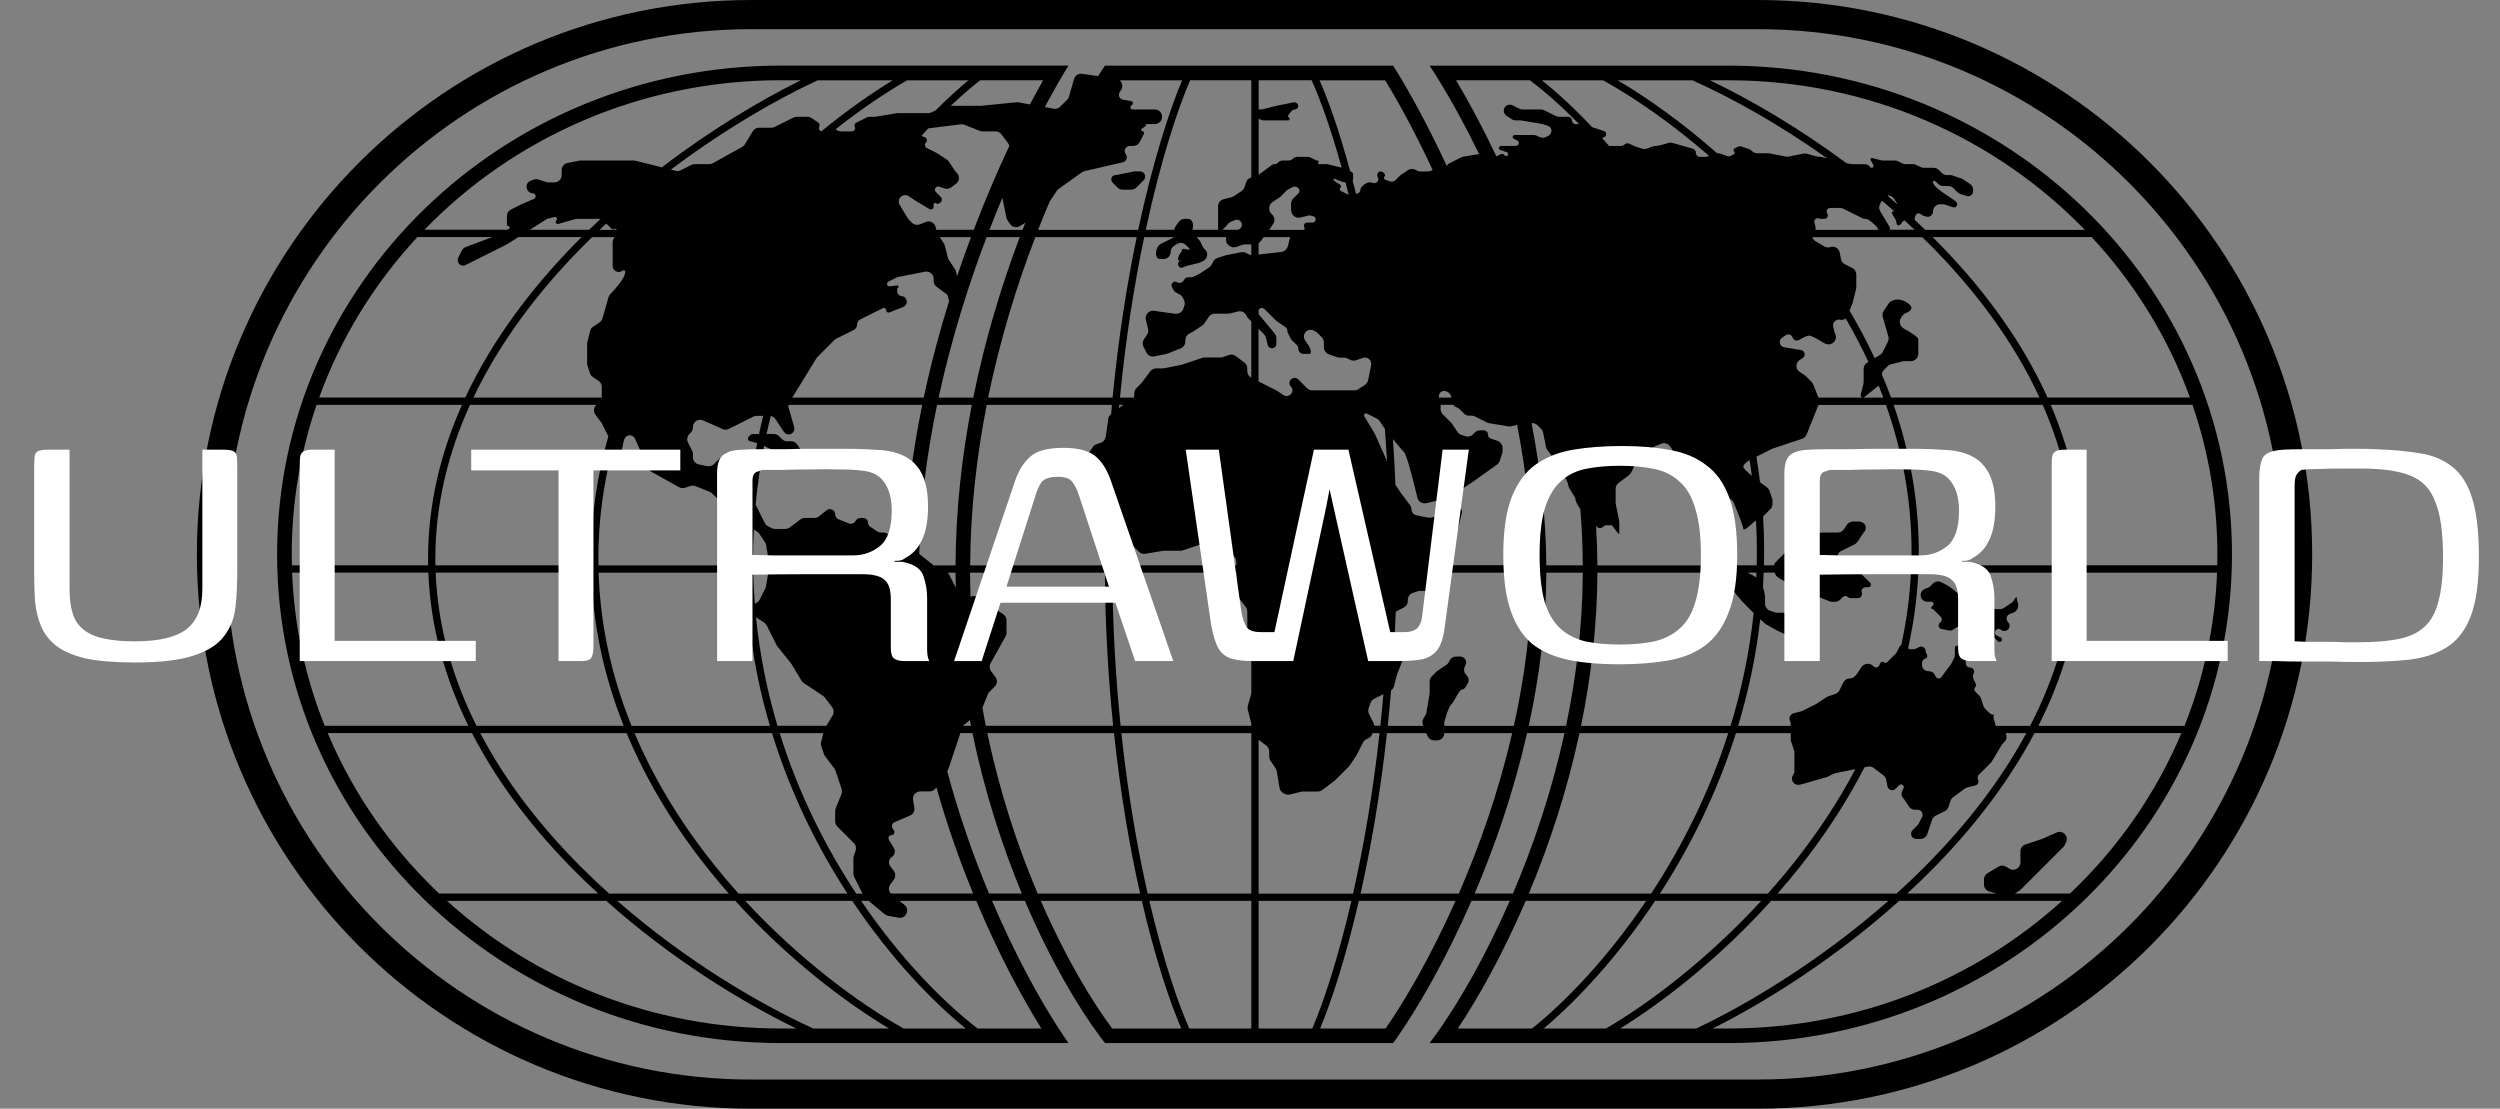 <svg width="575" height="255" viewBox="0 0 575 255" fill="none" xmlns="http://www.w3.org/2000/svg">
<rect x="0" y="0" width="575" height="255" fill="#808080" stroke="none"/>
<path d="M404.306 0H172.783C102.371 0 45.283 57.082 45.283 127.5C45.283 197.918 102.371 255 172.783 255H404.3C474.718 255 531.8 197.918 531.8 127.5C531.8 57.082 474.724 0 404.306 0ZM404.306 248.297H172.783C106.069 248.297 51.993 194.214 51.993 127.506C51.993 60.799 106.076 6.71 172.783 6.71H404.3C471.014 6.71 525.09 60.792 525.09 127.5C525.09 194.208 471.008 248.29 404.3 248.29L404.306 248.297Z" fill="black"/>
<path d="M397.488 15.096H328.805C329.484 16.113 330.202 17.238 330.952 18.451C333.71 22.912 336.899 28.662 340.19 35.428L336.601 36.026C336.435 36.051 336.276 36.102 336.124 36.178L333.411 37.531C333.138 37.671 332.915 37.887 332.782 38.16L332.769 38.186C328.233 28.42 323.823 20.465 320.405 15.096H254.136C253.627 15.84 253.094 16.647 252.547 17.505L248.875 16.977C248.042 16.856 247.255 17.371 247.026 18.178L245.869 22.225C245.793 22.498 245.647 22.753 245.444 22.95L243.855 24.538C243.468 24.926 242.909 25.104 242.369 25.002L240.316 24.627C241.511 22.371 242.661 20.3 243.735 18.445C244.434 17.238 245.107 16.113 245.749 15.09H179.581C115.612 15.096 63.734 65.424 63.734 127.5C63.734 189.576 115.606 239.904 179.594 239.904H245.761C245.05 238.893 244.287 237.775 243.493 236.549C239.033 229.68 233.442 219.546 228.174 207.188H235.729C241.625 221.014 248.042 231.72 252.871 238.226C253.31 238.823 253.742 239.383 254.155 239.904H320.424C320.805 239.376 321.205 238.817 321.612 238.226C326.339 231.39 332.591 220.595 338.443 207.188H347.249C341.779 219.705 335.914 229.814 331.244 236.549C330.393 237.781 329.573 238.9 328.811 239.904H397.495C461.483 239.904 513.355 189.576 513.355 127.5C513.355 65.424 461.476 15.096 397.488 15.096ZM509.962 130.016H478.74C478.778 128.974 478.803 127.932 478.803 126.884C478.803 114.837 476.134 103.547 471.661 93.107H504.275C507.979 103.921 509.993 115.485 509.993 127.5C509.993 128.339 509.981 129.177 509.962 130.016ZM204.882 205.511C204.354 204.926 204.297 204.037 204.78 203.389L205.574 202.328C206.019 201.73 206.019 200.911 205.574 200.314L204.767 199.233C204.246 198.541 204.418 197.556 205.136 197.08C205.803 196.635 206.006 195.745 205.593 195.053L204.443 193.134C204.17 192.67 204.5 192.086 205.034 192.086C205.568 192.086 205.917 191.469 205.612 191.012L205.307 190.554C204.964 190.04 205.174 189.347 205.739 189.106L209.31 187.574C210.022 187.269 210.428 186.52 210.301 185.757L210.003 183.978C209.831 182.955 210.619 182.028 211.655 182.028H213.809C214.368 182.028 214.895 181.748 215.206 181.278L215.359 181.043C217.831 189.792 220.747 198.02 223.822 205.511H204.869H204.882ZM67.184 131.7H98.52C99.01 144.344 102.415 156.124 107.721 166.931H74.681C70.278 155.933 67.667 144.077 67.184 131.7ZM100.198 131.7H135.995C136.395 144.337 139.146 156.124 143.448 166.931H109.595C104.175 156.124 100.706 144.337 100.204 131.7H100.198ZM100.128 128.536C100.128 115.911 103.121 104.061 108.096 93.114H137.176C136.535 93.686 136.408 94.664 136.941 95.369L138.301 97.186C138.365 97.269 138.415 97.352 138.46 97.441L139.915 100.357C137.386 109.233 135.931 118.649 135.931 128.536C135.931 129.031 135.944 129.527 135.95 130.022H100.147C100.141 129.527 100.122 129.038 100.122 128.536H100.128ZM105.961 60.958C106.31 61.136 106.729 61.136 107.079 60.958L116.584 56.205L119.221 54.528H133.777C133.275 55.023 132.78 55.525 132.284 56.027C122.213 66.314 113.204 78.195 107.015 91.436H73.404C78.386 77.668 86.131 65.151 96.004 54.528H113.223L107.13 56.815C106.736 56.961 106.405 57.26 106.221 57.635L105.395 59.28C105.084 59.897 105.338 60.653 105.954 60.958H105.961ZM128.421 51.503L132.322 50.391C132.456 50.353 132.602 50.334 132.742 50.334H137.704C137.837 50.334 137.964 50.353 138.091 50.385C137.221 51.198 136.35 52.018 135.493 52.85H121.864L125.695 50.417C125.778 50.366 125.873 50.328 125.962 50.302L127.506 49.915C127.976 49.8 128.3 50.372 127.957 50.715C127.608 51.065 127.957 51.643 128.427 51.51L128.421 51.503ZM223.962 52.85H215.359L215.194 52.196C214.946 51.211 213.885 50.664 212.945 51.046L211.559 51.599C210.937 51.846 210.225 51.7 209.749 51.224L208.999 50.474C208.904 50.379 208.815 50.271 208.745 50.15L206.928 47.126C206.578 46.541 206.667 45.798 207.15 45.315C207.652 44.813 208.433 44.736 209.018 45.13L210.524 46.134L213.809 48.104C214.209 48.345 214.717 48.053 214.717 47.589V47.049C214.717 46.712 215.124 46.541 215.365 46.782C215.48 46.897 215.658 46.929 215.804 46.852L216.134 46.687C216.681 46.414 216.795 45.69 216.363 45.264L215.238 44.139C214.952 43.853 214.952 43.389 215.238 43.104C215.435 42.907 215.727 42.837 215.988 42.926L217.24 43.345C217.761 43.517 218.339 43.428 218.777 43.097L219.883 42.271C220.702 41.661 220.785 40.467 220.061 39.742L219.87 39.552C219.794 39.476 219.724 39.387 219.66 39.298L218.263 37.201C218.142 37.017 217.983 36.858 217.799 36.737L215.562 35.244L213.161 34.043C212.69 33.808 212.589 33.185 212.957 32.811C213.37 32.398 213.186 31.686 212.627 31.527L212.373 31.457C212.195 31.406 212.068 31.311 211.966 31.203C212.487 30.631 213.002 30.072 213.51 29.526L221.007 28.592C221.287 28.56 221.573 28.592 221.84 28.7L225.334 30.098C225.531 30.174 225.747 30.218 225.957 30.218H228.988C229.515 30.218 230.011 30.466 230.328 30.892L231.86 32.938C231.999 33.128 232.095 33.338 232.145 33.56C229.432 39.342 226.637 45.836 223.956 52.869L223.962 52.85ZM241.441 46.331L243.074 43.879C243.188 43.707 243.328 43.561 243.493 43.447L248.843 39.628C249.021 39.501 249.224 39.406 249.44 39.361L258.247 37.328C259.085 37.138 259.441 36.146 258.926 35.46C258.342 34.679 258.901 33.56 259.873 33.56H260.661C261.296 33.56 261.881 33.198 262.16 32.633L263.126 30.701C263.241 30.472 263.075 30.206 262.821 30.206C262.484 30.206 262.351 29.767 262.631 29.583L263.514 28.998C263.723 28.859 263.622 28.535 263.374 28.535H265.591C265.788 28.535 265.979 28.503 266.163 28.433C267.93 27.791 267.466 25.18 265.591 25.18H260.508C259.968 25.18 259.797 24.449 260.28 24.208C260.724 23.985 260.623 23.325 260.134 23.242L258.285 22.937C257.503 22.803 257.096 21.933 257.509 21.253L257.903 20.599C258.348 19.862 258.126 18.966 257.522 18.477H271.888C269.035 25.218 265.172 36.998 261.779 52.869H238.76C239.643 50.626 240.532 48.453 241.428 46.35L241.441 46.331ZM434.086 44.991C434.384 44.94 434.696 44.978 434.988 45.124C435.217 45.239 435.414 45.41 435.56 45.626L436.259 46.668C436.328 46.77 436.379 46.884 436.424 46.992C435.649 46.312 434.873 45.645 434.092 44.984L434.086 44.991ZM435.699 48.6C435.579 48.631 435.458 48.65 435.337 48.65C434.499 48.65 436.176 50.328 436.176 51.166C436.176 51.389 436.239 51.56 436.335 51.681C436.621 52.062 437.154 51.732 437.364 51.306C437.51 51.014 437.758 50.811 438.044 50.69C438.819 51.402 439.594 52.113 440.363 52.844H434.67C434.721 52.571 434.683 52.278 434.499 52.005L432.459 48.6C432.16 48.11 432.141 47.5 432.396 46.986L432.821 46.134V46.122C433.787 46.935 434.746 47.761 435.699 48.6ZM503.684 91.436H470.931C464.736 77.7 455.421 65.475 444.97 54.991C444.811 54.833 444.658 54.68 444.499 54.528H481.084C490.958 65.151 498.709 77.668 503.684 91.436ZM443.781 56.18C453.96 66.39 462.995 78.221 469.082 91.436H434.937C434.283 89.638 433.577 87.865 432.834 86.118C432.866 85.724 433.031 85.356 433.31 85.076L434.168 84.219C434.384 84.002 434.651 83.85 434.95 83.78L437.656 83.107C437.79 83.075 437.923 83.056 438.063 83.056H439.537C440.465 83.056 441.214 82.306 441.214 81.378V78.024C441.214 77.541 439.467 76.442 437.86 75.552C436.977 75.063 436.672 73.925 437.231 73.087L437.498 72.693C437.726 72.343 438.088 72.108 438.476 71.956C439.467 71.549 440.363 70.749 438.698 69.637C436.818 68.385 435.274 68.982 434.626 69.522C434.543 69.592 434.473 69.681 434.41 69.77L433.253 71.505C432.98 71.911 432.897 72.426 433.037 72.896L434.321 77.395C434.435 77.795 434.397 78.233 434.206 78.608L433.037 80.94C432.897 81.226 432.675 81.467 432.402 81.626L431.169 82.37C429.409 78.596 427.471 74.955 425.387 71.448L426.112 69.637L426.9 66.485C426.931 66.352 426.95 66.212 426.95 66.079V63.13C426.95 62.495 426.588 61.917 426.023 61.631L424.326 60.786C423.862 60.557 423.532 60.125 423.43 59.617L423.125 58.079C422.928 57.094 421.918 56.51 420.965 56.828C420.501 56.98 419.999 56.929 419.58 56.675L417.452 55.398C417.128 55.201 416.931 54.89 416.867 54.553H442.11C442.669 55.099 443.229 55.646 443.781 56.199V56.18ZM477.062 130.029H441.265C441.297 128.987 441.316 127.945 441.316 126.896C441.316 114.856 439.156 103.566 435.528 93.12H469.832C474.4 103.559 477.126 114.85 477.126 126.896C477.126 127.945 477.1 128.993 477.056 130.029H477.062ZM437.301 148.347C437.116 148.442 436.97 148.588 436.875 148.772L436.303 149.922C436.22 150.081 436.119 150.227 435.992 150.361L434.016 152.33C433.825 152.521 433.507 152.521 433.31 152.33C433.069 152.089 432.669 152.159 432.516 152.457L432.211 153.067C432.071 153.341 431.792 153.518 431.487 153.518C431.271 153.518 431.068 153.43 430.915 153.277L430.731 153.099C430.464 152.832 430.095 152.68 429.721 152.68H429.536C428.977 152.68 428.45 152.959 428.139 153.43L427.052 155.062C426.988 155.151 426.919 155.24 426.842 155.317L426.595 155.564C426.29 155.869 425.877 156.041 425.445 156.041C424.828 156.041 424.263 156.39 423.99 156.937L423.602 157.718L423.075 158.773C422.878 159.173 422.528 159.472 422.102 159.618L420.457 160.164C420.317 160.209 420.184 160.279 420.057 160.361L417.725 161.912L414.535 163.507C414.427 163.564 414.313 163.602 414.192 163.634L412.547 164.047C411.759 164.244 411.358 165.114 411.721 165.838C411.809 166.016 411.854 166.207 411.854 166.404V166.944H399.763C402.095 159.23 403.867 151.047 404.852 142.431C405.214 142.768 405.557 143.079 405.869 143.353C405.945 143.422 406.028 143.48 406.117 143.537C407.565 144.401 410.367 145.97 411.015 145.97C411.492 145.97 412.566 145.405 413.449 144.877C413.849 144.636 414.37 144.922 414.37 145.386C414.37 145.71 414.631 145.97 414.955 145.97H415.628C416.321 145.97 416.886 145.405 416.886 144.712V144.363C416.886 143.797 416.587 143.276 416.105 142.984L413.087 141.173C412.826 141.014 412.527 140.932 412.222 140.932H408.766C408.588 140.932 408.404 140.9 408.232 140.843L407.12 140.474C406.434 140.246 405.97 139.604 405.97 138.88V137.571C405.97 137.126 405.862 136.122 405.481 135.055C405.551 133.943 405.602 132.824 405.64 131.7H408.207L408.29 131.948C408.417 132.329 408.677 132.653 409.02 132.856L412.566 134.985C412.642 135.029 412.724 135.074 412.807 135.105L416.88 136.732L420.775 138.289C420.972 138.365 421.181 138.409 421.397 138.409H422.058C422.503 138.409 422.928 138.231 423.246 137.92L423.837 137.329C424.167 136.999 424.695 136.999 425.025 137.329C425.184 137.488 425.394 137.577 425.616 137.577H427.3C427.954 137.577 428.412 136.935 428.208 136.319C427.999 135.703 428.463 135.061 429.117 135.061H429.714C430.045 135.061 430.305 134.794 430.305 134.47C430.305 134.311 430.242 134.165 430.134 134.051L427.91 131.827C427.865 131.782 427.814 131.751 427.764 131.713H439.518C439.238 137.431 438.47 142.978 437.294 148.353L437.301 148.347ZM398.606 129.324C398.492 129.241 398.39 129.139 398.301 129.031L395.582 125.632C395.264 125.232 394.782 125.003 394.273 125.003H394.241C393.314 125.003 392.634 125.765 393.041 126.598C393.549 127.633 394.394 128.847 395.271 130.041H367.391C367.378 127.011 367.276 123.986 367.098 120.975C367.467 121.508 368.255 121.629 368.757 121.127C368.96 120.924 369.24 120.81 369.525 120.81H370.574C370.688 120.81 370.796 120.867 370.866 120.956L372.175 122.697C372.296 122.855 372.543 122.703 372.455 122.525C372.442 122.5 372.435 122.474 372.435 122.449V120.136C372.435 120.028 372.423 119.914 372.404 119.806L371.629 115.936C371.61 115.828 371.597 115.72 371.597 115.606V112.416C371.597 111.889 371.845 111.393 372.27 111.076L374.64 109.303C374.85 109.144 375.015 108.941 375.136 108.712L377.201 104.582C377.379 104.226 377.677 103.947 378.039 103.788L382.061 102.06C382.805 101.742 383.669 101.996 384.12 102.67L384.933 103.89C384.997 103.985 385.067 104.068 385.143 104.144L387.049 106.05C387.367 106.361 387.538 106.793 387.538 107.238V108.159C387.538 108.718 387.818 109.246 388.288 109.557L389.483 110.358C389.838 110.593 390.289 110.625 390.671 110.434C391.255 110.142 391.973 110.377 392.265 110.961L392.412 111.26C392.52 111.47 392.672 111.654 392.856 111.794L395.709 113.928C395.855 114.036 396.014 114.119 396.186 114.176L397.73 114.691C398.181 114.843 398.549 115.18 398.74 115.619C399.623 117.715 400.964 121.038 400.964 121.636C400.964 122.233 402.406 121.007 403.289 120.149C403.416 120.022 403.562 119.92 403.728 119.837L403.886 119.755C404.013 122.106 404.083 124.482 404.083 126.89C404.083 127.938 404.064 128.987 404.045 130.022H399.572L398.626 129.311L398.606 129.324ZM355.649 130.035C355.585 119.031 354.321 108.007 352.262 97.32H352.447C352.891 97.32 353.317 97.498 353.635 97.809L354.461 98.635C354.696 98.87 354.855 99.169 354.918 99.493L355.585 102.816C355.636 103.064 355.738 103.292 355.89 103.496L358.178 106.545C359.016 107.943 360.694 110.904 360.694 111.578C360.694 112.416 362.371 114.094 362.371 114.932C362.371 115.301 362.886 116.203 363.483 117.118C363.826 121.388 364.023 125.702 364.042 130.029H355.655L355.649 130.035ZM219.819 135.175L218.339 132.214C218.244 132.024 218.11 131.852 217.951 131.713H219.775C219.775 132.869 219.794 134.025 219.826 135.175H219.819ZM178.819 166.944C176.487 159.11 174.765 150.761 173.876 141.942L175.775 143.206C176.017 143.372 176.214 143.594 176.347 143.854L178.584 148.327C178.634 148.436 178.698 148.531 178.774 148.626L182.021 152.68L184.34 156.549C184.467 156.759 184.645 156.943 184.848 157.083L189.328 160.069C189.487 160.177 189.626 160.304 189.741 160.457L191.405 162.681C191.812 163.227 191.85 163.964 191.501 164.549L190.065 166.938H178.812L178.819 166.944ZM137.621 128.548C137.621 119.837 138.771 111.495 140.798 103.566L140.843 103.731C140.893 103.928 140.989 104.106 141.135 104.245C141.758 104.868 142.831 104.544 143.003 103.68L143.435 101.513L143.6 101.018C143.911 100.09 145.087 99.811 145.779 100.503C145.894 100.617 145.983 100.751 146.053 100.897L149.083 107.708C149.229 108.039 149.484 108.318 149.801 108.496L156.212 112.06C156.625 112.289 157.108 112.334 157.559 112.188L158.792 111.775C159.167 111.647 159.58 111.66 159.948 111.806L163.252 113.128C163.462 113.211 163.652 113.338 163.818 113.496L165.597 115.275C165.908 115.593 166.34 115.765 166.785 115.765H167.77C168.697 115.765 169.447 116.514 169.447 117.442V118.224C169.447 118.783 169.727 119.31 170.197 119.621L171.766 120.67C171.614 123.262 171.537 125.886 171.537 128.548C171.537 129.044 171.544 129.54 171.55 130.035H137.653C137.647 129.54 137.634 129.05 137.634 128.548H137.621ZM214.768 130.035C214.711 129.997 214.647 129.965 214.596 129.927L211.42 127.386C211.68 115.822 213.205 104.258 215.524 93.126H223.517C221.242 104.849 219.832 117.264 219.775 130.035H214.768ZM173.602 138.88C173.418 136.522 173.304 134.133 173.247 131.713H176.709L176.188 134.819C176.163 134.985 176.112 135.144 176.036 135.296L174.721 137.926C174.555 138.251 174.295 138.511 173.971 138.676L173.704 138.81C173.666 138.829 173.64 138.854 173.602 138.88ZM173.202 128.555C173.202 126.261 173.266 123.999 173.38 121.763L174.193 122.303C174.377 122.423 174.536 122.582 174.657 122.766L175.947 124.704C176.08 124.901 176.169 125.124 176.207 125.359L176.944 129.762C176.957 129.851 176.97 129.946 176.97 130.035H173.221C173.221 129.54 173.208 129.05 173.208 128.548L173.202 128.555ZM172.192 112.219L169.955 111.902C168.85 111.743 168.208 110.574 168.659 109.557L170.063 106.393C170.559 105.281 169.746 104.036 168.532 104.036H167.617C167.172 104.036 166.747 104.214 166.429 104.525L164.199 106.755C163.805 107.149 163.233 107.327 162.687 107.213L160.723 106.819C159.942 106.66 159.376 105.974 159.376 105.173V104.43C159.376 104.169 159.313 103.915 159.198 103.68L158.239 101.761C157.915 101.113 158.042 100.338 158.55 99.823L158.881 99.493C159.192 99.175 159.37 98.749 159.37 98.305V98.228C159.37 97.015 160.622 96.202 161.727 96.697L166.194 98.68C166.651 98.883 167.179 98.87 167.623 98.648L173.272 95.82C173.507 95.706 173.761 95.642 174.022 95.642H175.54C175.197 97.028 174.879 98.425 174.574 99.836H173.132C172.91 99.836 172.694 99.925 172.541 100.084L172.224 100.401C171.811 100.814 172.103 101.513 172.687 101.513C172.757 101.513 172.827 101.526 172.891 101.545L174.142 101.964C173.475 105.332 172.922 108.776 172.503 112.289C172.401 112.257 172.3 112.226 172.192 112.213V112.219ZM208.109 125.988L205.714 125.302C205.098 125.124 204.672 124.565 204.672 123.923C204.672 123.129 204.03 122.487 203.236 122.487H202.664C202.334 122.487 202.01 122.385 201.737 122.207L200.129 121.134C199.824 120.93 199.64 120.587 199.64 120.225C199.64 119.621 199.151 119.132 198.547 119.132H197.88C197.416 119.132 196.997 119.393 196.787 119.806C196.501 120.371 195.834 120.625 195.243 120.39L192.854 119.437C192.39 119.253 192.092 118.808 192.092 118.306C192.092 117.283 190.91 116.718 190.116 117.359L188.356 118.764C188.057 119.005 187.689 119.132 187.307 119.132H185.103C184.74 119.132 184.385 119.247 184.099 119.469L181.64 121.311C181.348 121.528 180.998 121.648 180.636 121.648H178.234C177.974 121.648 177.72 121.591 177.484 121.47L176.658 121.057C176.334 120.892 176.068 120.632 175.909 120.308L173.818 116.127C173.818 116.127 173.806 116.082 173.793 116.063C174.225 111.438 174.886 106.939 175.744 102.562L178.565 103.972C178.634 104.004 178.711 104.036 178.781 104.061C179.664 104.353 181.379 104.862 182.021 104.862H183.349C184.003 104.862 184.537 105.395 184.537 106.05C184.537 106.361 184.658 106.673 184.931 106.831C185.369 107.092 186.1 107.378 187.053 107.378C188.394 107.378 189.29 106.819 189.569 106.539L189.817 106.291C190.147 105.961 190.147 105.434 189.817 105.103C189.658 104.944 189.448 104.855 189.226 104.855H187.326C187.148 104.855 186.964 104.824 186.799 104.766L185.09 104.195C184.734 104.074 184.429 103.845 184.226 103.534L183.368 102.244C183.057 101.774 182.529 101.494 181.97 101.494H181.049C180.604 101.494 180.178 101.316 179.861 101.005L179.168 100.312C178.857 100.001 178.425 99.823 177.98 99.823H176.309C176.614 98.425 176.932 97.04 177.275 95.674C177.7 95.763 178.088 96.011 178.336 96.379L180.305 99.334C180.763 100.02 181.741 100.122 182.326 99.531C182.663 99.194 182.79 98.699 182.663 98.241L181.398 93.825C181.328 93.59 181.322 93.349 181.354 93.114H212.112C209.92 103.794 208.459 114.869 208.122 125.969L208.109 125.988ZM182.218 91.449L187.79 82.389C187.86 82.274 187.943 82.173 188.032 82.084L191.895 78.221C192.022 78.094 192.168 77.986 192.333 77.909L196.374 75.889C196.832 75.66 197.124 75.19 197.124 74.675C197.124 74.161 197.416 73.69 197.874 73.462L203.052 70.876C203.414 70.698 203.833 70.958 203.833 71.359C203.833 71.759 204.221 72.007 204.577 71.861L207.754 70.59C208.98 70.101 208.764 68.309 207.455 68.118L207.321 68.099C206.762 68.023 206.349 67.54 206.349 66.981V66.46C206.349 66.352 206.413 66.25 206.508 66.199C206.8 66.053 206.667 65.609 206.343 65.653L204.672 65.863C204.024 65.945 203.757 65.062 204.342 64.77L206.235 63.823C206.311 63.785 206.387 63.76 206.47 63.74L212.729 62.489C213.764 62.279 214.736 63.073 214.736 64.134V64.605C214.736 65.132 214.984 65.627 215.41 65.945L217.691 67.654C217.945 67.845 218.091 68.144 218.091 68.461C218.091 68.715 218.186 68.938 218.332 69.103C216.102 76.245 214.101 83.736 212.455 91.443H182.212L182.218 91.449ZM171.569 131.713C171.861 144.35 173.895 156.13 177.071 166.944H145.258C140.887 156.143 138.085 144.356 137.678 131.713H171.569ZM226.942 93.126H255.743C255.68 93.825 255.616 94.524 255.559 95.223C255.203 95.49 254.968 95.89 254.904 96.329L254.314 100.484C254.225 101.113 253.786 101.64 253.183 101.837L252.198 102.168C251.842 102.282 251.537 102.517 251.334 102.829L249.351 105.802C248.792 106.641 249.091 107.784 249.999 108.236L250.73 108.598C251.296 108.884 251.658 109.462 251.658 110.097V116.756C251.658 117.201 251.836 117.626 252.147 117.944L254.091 119.882C254.142 119.933 254.186 119.99 254.231 120.047C254.167 122.843 254.136 125.677 254.136 128.548C254.136 129.044 254.136 129.54 254.136 130.035H223.136C223.199 117.264 224.642 104.836 226.948 93.126H226.942ZM266.748 59.572H267.625C268.527 59.572 269.264 58.842 269.264 57.933C269.264 57.387 269.537 56.872 269.995 56.567L270.636 56.141C271.303 55.697 272.187 55.786 272.752 56.351L273.457 57.056C273.985 57.577 273.178 57.457 272.396 57.241C272.091 57.158 271.78 57.38 271.78 57.698C271.78 57.825 271.729 57.94 271.646 58.035C271.354 58.372 270.941 58.994 270.941 59.572C270.941 60.246 271.5 59.852 271.78 59.572L271.183 60.17C271.03 60.322 270.941 60.532 270.941 60.754C270.941 61.371 271.589 61.764 272.136 61.491L272.511 61.301C272.58 61.263 272.657 61.237 272.733 61.218L275.795 60.456C275.916 60.424 276.031 60.386 276.139 60.328L276.755 60.024C277.308 59.75 277.651 59.185 277.651 58.569C277.651 58.136 277.479 57.724 277.174 57.419L277.003 57.247C276.876 57.12 276.768 56.974 276.691 56.809L276.094 55.62C276.011 55.462 275.91 55.316 275.783 55.182C275.611 54.998 275.414 54.775 275.217 54.54H282.067C281.812 55.239 282.041 56.065 282.708 56.516L282.842 56.605C283.274 56.891 283.814 56.967 284.303 56.802L285.784 56.307C285.955 56.249 286.133 56.218 286.311 56.218H287.804V58.664C287.62 58.639 287.442 58.594 287.277 58.511L286.559 58.149C286.222 57.984 285.847 57.933 285.479 58.003L281.851 58.727L279.995 59.344C279.57 59.483 279.226 59.788 279.023 60.182L278.693 60.843C278.566 61.104 278.369 61.326 278.121 61.491L275.973 62.921L274.652 63.582C274.417 63.696 274.163 63.76 273.902 63.76H273.337C272.898 63.76 272.498 64.007 272.301 64.401L272.269 64.465C272.002 65.005 271.348 65.221 270.808 64.954L270.636 64.865C270.319 64.706 269.937 64.77 269.683 65.018C269.435 65.265 269.372 65.653 269.531 65.964L269.855 66.612C270.02 66.936 270.28 67.203 270.604 67.362L271.284 67.699C271.608 67.864 271.869 68.124 272.034 68.449L272.314 69.008C272.511 69.408 272.542 69.865 272.403 70.291L272.168 71.003C271.939 71.689 271.297 72.153 270.573 72.153H270.223C270.147 72.153 270.064 72.153 269.988 72.134L265.433 71.486C264.721 71.384 264.016 71.752 263.698 72.394L263.679 72.432C263.501 72.788 263.457 73.201 263.552 73.589L264.06 75.622C264.175 76.079 264.092 76.569 263.831 76.956L263.107 78.043C262.77 78.545 262.732 79.186 262.999 79.726L263.666 81.067C264.003 81.747 264.753 82.109 265.496 81.963L268.279 81.404C268.381 81.385 268.476 81.353 268.571 81.315L271.57 80.114C272.206 79.86 272.625 79.243 272.625 78.557V78.214C272.625 77.579 272.987 77.001 273.553 76.715L274.302 76.34L276.539 74.847C276.723 74.726 276.882 74.567 277.003 74.383L277.994 72.896C278.305 72.426 278.826 72.147 279.392 72.147H282.48C282.619 72.147 282.753 72.127 282.886 72.096L284.735 71.632C285.498 71.441 286.292 71.803 286.641 72.509L286.756 72.737C286.838 72.896 286.94 73.042 287.067 73.176L287.798 73.906V86.862C287.232 86.576 286.876 85.998 286.876 85.362V84.72C286.876 84.193 286.629 83.698 286.203 83.38L284.22 81.893C283.782 81.563 283.204 81.467 282.683 81.645L281.26 82.122C281.088 82.179 280.91 82.211 280.732 82.211H277.085C276.907 82.211 276.723 82.236 276.552 82.3L271.774 83.894L267.745 84.701C267.637 84.72 267.529 84.733 267.415 84.733H265.903C265.375 84.733 264.88 84.981 264.562 85.407L262.618 87.999C262.567 88.062 262.516 88.12 262.465 88.177L261.366 89.276C261.055 89.587 260.877 90.019 260.877 90.464V91.074C260.877 91.201 260.858 91.322 260.832 91.443H257.592C258.945 77.541 260.947 65.145 263.164 54.534H270.179C270.128 54.534 270.083 54.547 270.039 54.566L268.432 55.373L266.996 56.091C266.837 56.173 266.684 56.275 266.57 56.415C266.284 56.764 265.915 57.349 265.915 57.889C265.915 57.965 265.909 58.048 265.896 58.124C265.788 58.734 266.138 59.566 266.754 59.566L266.748 59.572ZM292.62 49.375L292.404 49.159C292.093 48.847 291.915 48.415 291.915 47.971V47.888C291.915 47.329 292.194 46.801 292.658 46.49L294.291 45.404C294.38 45.34 294.469 45.27 294.545 45.194L295.911 43.828C296.038 43.701 296.185 43.593 296.35 43.517L297.341 43.021C297.62 42.881 297.951 42.881 298.23 43.021L298.402 43.11C298.923 43.37 299.037 44.069 298.624 44.482L297.436 45.67C297.125 45.982 296.947 46.414 296.947 46.859V48.282C296.947 48.542 297.011 48.797 297.125 49.032L297.182 49.152C297.532 49.858 298.326 50.22 299.088 50.029L300.912 49.572C301.058 49.534 301.217 49.534 301.369 49.572L302.043 49.737C302.761 49.915 302.799 50.919 302.1 51.154C302.024 51.179 301.947 51.192 301.865 51.192H300.626C300.092 51.192 299.749 51.751 299.984 52.228C300.092 52.437 300.067 52.672 299.971 52.869H291.915L292.83 51.497C293.275 50.83 293.186 49.947 292.62 49.381V49.375ZM417.566 52.17L417.312 51.147C417.153 50.499 417.82 49.966 418.417 50.264C418.525 50.321 418.646 50.347 418.767 50.347H419.586C420.234 50.347 420.616 49.629 420.26 49.089C419.898 48.549 420.285 47.831 420.933 47.831H423.221C423.481 47.831 423.742 47.894 423.97 48.009L425.292 48.669L428.316 50.182C428.532 50.29 428.774 50.347 429.009 50.347C429.314 50.347 429.619 50.436 429.867 50.614C430.75 51.249 431.995 52.285 431.995 52.863H417.534C417.604 52.641 417.623 52.399 417.566 52.17ZM428.463 91.449C428.577 91.449 428.691 91.411 428.787 91.335L432.097 88.685C432.465 89.6 432.821 90.521 433.164 91.443H418.246L417.032 88.406C416.95 88.196 416.823 88.005 416.664 87.84L415.348 86.525C415.272 86.449 415.183 86.379 415.094 86.315L413.913 85.527C413.226 85.07 412.991 84.174 413.36 83.437L413.372 83.412C413.493 83.177 413.671 82.973 413.887 82.827L414.631 82.332C415.272 81.906 415.209 80.946 414.523 80.603C414.434 80.559 414.338 80.527 414.237 80.514L410.367 79.866C409.783 79.771 409.351 79.263 409.351 78.672C409.351 78.265 409.554 77.89 409.891 77.662L410.761 77.083C411.314 76.715 412.07 76.969 412.286 77.604C412.496 78.24 413.252 78.5 413.83 78.163C414.669 77.674 415.622 77.185 416.06 77.185C416.695 77.185 418.379 78.183 419.269 78.767C419.364 78.831 419.466 78.881 419.574 78.926L419.968 79.085C421.34 79.631 422.693 78.271 422.147 76.905L421.925 76.346L421.639 75.19C421.391 74.192 422.293 73.29 423.291 73.538C423.735 73.646 424.187 73.525 424.511 73.239C426.385 76.461 428.132 79.796 429.733 83.234L429.454 83.399C428.945 83.704 428.64 84.25 428.64 84.835V87.872C428.64 88.012 428.621 88.145 428.59 88.278L427.961 90.795C427.878 91.119 428.126 91.436 428.456 91.436L428.463 91.449ZM402.406 105.834C402.597 107.028 402.775 108.229 402.933 109.436C401.821 108.515 400.964 107.695 400.964 107.384C400.964 106.8 401.821 106.171 402.406 105.834ZM293.198 76.721L289.526 72.312C289.526 72.312 289.494 72.261 289.475 72.242V71.238C289.767 70.819 290.409 70.66 290.854 71.104L293.472 73.722C293.548 73.798 293.637 73.868 293.726 73.932L295.619 75.196C295.924 75.4 296.102 75.736 296.102 76.099C296.102 76.27 296.14 76.435 296.216 76.588L296.82 77.795C296.903 77.954 297.004 78.106 297.131 78.233L298.269 79.371C298.491 79.593 298.618 79.898 298.618 80.209C298.618 80.864 299.152 81.397 299.806 81.397H301.134C301.808 81.397 301.414 80.279 301.134 79.72L300.156 78.252C299.749 77.642 299.832 76.829 300.346 76.308C300.816 75.838 301.528 75.724 302.125 76.022L302.564 76.245C302.723 76.327 302.875 76.429 303.002 76.556L303.993 77.547C304.305 77.858 304.483 78.29 304.483 78.735V79.86C304.483 80.305 304.66 80.73 304.972 81.048L305.042 81.118C305.226 81.302 305.448 81.442 305.696 81.525L307.577 82.154C307.748 82.211 307.926 82.243 308.104 82.243H309.114C309.375 82.243 309.629 82.3 309.864 82.42L310.563 82.77C310.963 82.967 311.421 82.999 311.846 82.859L313.479 82.312C313.625 82.262 313.778 82.236 313.937 82.236C314.737 82.236 315.379 82.884 315.379 83.678V83.761C315.379 83.863 315.366 83.964 315.347 84.06L314.674 87.427C314.585 87.865 314.331 88.247 313.962 88.495L312.444 89.505C312.171 89.689 311.846 89.784 311.516 89.784H301.814C301.369 89.784 300.943 89.606 300.626 89.295L298.599 87.268C298.135 86.805 297.385 86.805 296.922 87.268C296.458 87.732 296.458 88.482 296.922 88.946C297.385 89.409 297.385 90.159 296.922 90.623L296.839 90.706C296.401 91.144 295.714 91.214 295.193 90.871L293.567 89.784L290.212 88.107L289.456 87.732V75.609L290.212 76.365L290.72 76.874C290.936 77.09 291.089 77.356 291.165 77.655L291.584 79.345C291.743 79.968 292.436 80.292 293.008 80C293.351 79.828 293.567 79.479 293.567 79.097V77.808C293.567 77.414 293.427 77.032 293.179 76.734L293.198 76.721ZM317.323 96.85L318.537 98.667C318.715 101.094 318.874 103.559 319.013 106.069L316.243 99.83L313.791 95.744C313.746 95.674 313.727 95.598 313.727 95.515C313.727 95.185 314.07 94.975 314.369 95.121L316.688 96.278C316.948 96.405 317.171 96.608 317.336 96.85H317.323ZM330.958 91.443C330.831 90.89 331.085 90.305 331.613 90.045C331.962 89.867 332.382 89.867 332.731 90.045L332.922 90.14C333.43 90.394 333.754 90.89 333.824 91.443H330.958ZM296.216 56.599C296.14 56.891 295.988 57.164 295.778 57.38L295.683 57.476C295.416 57.743 295.06 57.914 294.679 57.959L289.475 58.537V55.925C289.634 55.824 289.78 55.697 289.894 55.544L290.65 54.54H296.731L296.216 56.605V56.599ZM285.517 52.215C285.32 52.609 284.919 52.85 284.481 52.85H284.189H281.202C281.603 52.488 282.048 51.98 282.416 51.516C282.594 51.294 282.823 51.116 283.083 51.008L284.055 50.62C285.04 50.226 285.993 51.262 285.517 52.209V52.215ZM258.412 93.12C258.316 93.165 258.221 93.222 258.139 93.285L257.357 93.87C257.382 93.622 257.401 93.374 257.427 93.12H258.412ZM255.8 128.542C255.8 126.414 255.819 124.304 255.851 122.22L256.436 123.002C256.595 123.211 256.798 123.376 257.027 123.497L259.784 124.876C259.943 124.959 260.089 125.06 260.223 125.187L261.938 126.903C262.319 127.284 262.866 127.462 263.399 127.373L267.44 126.699C267.529 126.687 267.625 126.674 267.714 126.674H271.494C271.672 126.674 271.856 126.642 272.028 126.585L275.967 125.27C276.488 125.098 277.066 125.187 277.505 125.518L279.709 127.17C280.002 127.386 280.351 127.506 280.713 127.506H282.67C283.598 127.506 284.348 128.256 284.348 129.184V130.022H255.794C255.794 129.527 255.794 129.038 255.794 128.536L255.8 128.542ZM284.36 131.706V136.179C284.36 136.541 284.475 136.897 284.697 137.183L286.54 139.642C286.756 139.934 286.876 140.284 286.876 140.652V144.801C286.876 145.017 286.914 145.227 286.997 145.424L287.804 147.432V159.504L287.003 162.306C286.921 162.592 286.914 162.89 286.991 163.176L287.804 166.436V166.938H257.738C256.633 156.136 255.921 144.35 255.819 131.706H284.36ZM316.097 166.938C316.078 166.721 316.021 166.512 315.926 166.315L314.871 164.199C314.674 163.799 314.642 163.341 314.782 162.916L315.182 161.715C315.322 161.295 315.627 160.946 316.021 160.743L318.181 159.663C317.971 162.128 317.736 164.549 317.489 166.925H316.097V166.938ZM335.997 117.074C335.717 116.794 335.285 116.724 334.936 116.902L332.337 118.198C332.229 118.255 332.115 118.293 331.994 118.325L329.186 119.031C328.944 119.088 328.69 119.094 328.449 119.05L325.793 118.516C325.113 118.382 324.624 117.785 324.624 117.086C324.624 116.775 324.522 116.464 324.332 116.216L322.108 113.249L320.945 111.501C320.805 107.924 320.615 104.423 320.386 101.005C321.428 102.276 322.527 103.604 322.953 104.023C323.55 104.62 325.088 110.605 326.003 114.469C326.187 115.231 326.86 115.765 327.642 115.765H327.775C327.915 115.765 328.048 115.746 328.182 115.714L331.155 114.97C331.276 114.939 331.39 114.901 331.498 114.843L336.365 112.41L338.882 110.733L344.308 106.857C344.594 106.653 344.81 106.361 344.924 106.024L345.502 104.284C345.559 104.112 345.591 103.934 345.591 103.75V103.038C345.591 102.593 345.413 102.168 345.102 101.85L345.032 101.78C344.848 101.596 344.625 101.456 344.377 101.374L342.903 100.884C342.503 100.751 342.236 100.382 342.236 99.957C342.236 99.417 341.798 98.984 341.264 98.984H340.419C339.974 98.984 339.549 99.162 339.231 99.474L338.78 99.925C338.329 100.376 337.668 100.528 337.064 100.332L336.08 100.001C335.724 99.88 335.419 99.652 335.215 99.34L333.951 97.441C333.887 97.352 333.818 97.263 333.741 97.186L333.017 96.462L331.829 95.274C331.518 94.963 331.34 94.531 331.34 94.086V93.101H334.237C334.383 93.285 334.561 93.451 334.783 93.565L335.292 93.819C335.451 93.902 335.603 94.003 335.73 94.13L336.721 95.121C337.033 95.433 337.465 95.611 337.909 95.611H338.494C338.754 95.611 339.009 95.674 339.244 95.789L342.02 97.174C342.173 97.25 342.332 97.301 342.497 97.326L346.938 98.07C347.167 98.108 347.395 98.095 347.618 98.044L348.939 97.714C350.985 108.267 352.243 119.158 352.307 130.003H332.35L332.979 126.871C333.011 126.725 333.055 126.585 333.125 126.452L334.65 123.402C334.688 123.332 334.713 123.256 334.739 123.179L335.539 120.778L336.251 117.931C336.327 117.62 336.238 117.283 336.01 117.055L335.997 117.074ZM403.982 131.706C403.969 132.087 403.95 132.475 403.937 132.856C403.289 132.361 402.571 131.998 402.057 131.801C401.987 131.776 401.917 131.744 401.853 131.706H403.988H403.982ZM425.279 130.029L423.291 128.834C422.427 128.313 422.566 127.017 423.526 126.699C423.577 126.68 423.634 126.661 423.678 126.636L426.563 125.194C426.823 125.06 427.046 124.863 427.211 124.622L428.564 122.589C428.615 122.512 428.672 122.442 428.736 122.379C429.46 121.655 429.168 120.416 428.196 120.092L428.031 120.034C427.878 119.984 427.719 119.958 427.56 119.958H426.182C425.622 119.958 425.095 120.238 424.784 120.708L424.104 121.731C423.793 122.195 423.265 122.481 422.706 122.481H419.11C418.309 122.481 417.623 123.046 417.464 123.828L417.166 125.327C417.007 126.109 416.321 126.674 415.52 126.674H411.721C411.276 126.674 410.85 126.852 410.532 127.163L408.404 129.292C408.194 129.501 408.061 129.756 407.985 130.022H405.716C405.742 128.98 405.754 127.938 405.754 126.89C405.754 124.145 405.672 121.432 405.513 118.77L405.996 118.287L407.184 117.099C407.495 116.788 407.673 116.356 407.673 115.911V115.199C407.673 115.021 407.648 114.837 407.584 114.672L407.006 112.931C406.892 112.594 406.676 112.302 406.39 112.092C405.913 111.749 405.367 111.343 404.808 110.917C404.573 108.928 404.293 106.971 403.975 105.033L407.565 103.242C407.635 103.203 407.711 103.178 407.788 103.153L414.484 100.922C414.955 100.764 415.329 100.414 415.514 99.957L416.905 96.487L418.246 93.133H433.774C437.459 103.572 439.658 114.862 439.658 126.909C439.658 127.957 439.639 129.006 439.601 130.041H425.286L425.279 130.029ZM418.57 36.076C417.998 36.076 416.568 35.67 415.641 35.377C415.361 35.288 415.069 35.27 414.783 35.327L411.352 36.013C411.136 36.057 410.914 36.057 410.691 36.013L406.987 35.276C406.879 35.257 406.771 35.244 406.657 35.244H404.16C403.715 35.244 403.289 35.066 402.971 34.755L402.902 34.685C402.717 34.501 402.495 34.361 402.247 34.278L400.513 33.7C400.252 33.611 399.966 33.63 399.718 33.757L398.956 34.139C398.695 34.272 398.638 34.615 398.848 34.825C399.058 35.028 399 35.377 398.74 35.511L398.035 35.86C397.755 36 397.425 36 397.139 35.873C396.503 35.587 395.601 35.244 395.074 35.244C395.036 35.244 394.985 35.244 394.94 35.257C386.776 28.064 378.757 22.41 372.067 18.47H389.254C397.952 22.346 408.988 28.414 420.273 36.426C419.593 36.242 418.919 36.083 418.563 36.083L418.57 36.076ZM393.079 35.841C393.028 35.867 392.977 35.886 392.926 35.911C392.691 36.019 392.431 36.083 392.17 36.083H391.007C390.48 36.083 390.048 35.657 390.048 35.13C390.048 34.704 389.762 34.329 389.355 34.208L384.679 32.874C384.355 32.779 384.012 32.791 383.688 32.893C382.76 33.185 381.388 33.573 380.829 33.573C380.352 33.573 379.558 33.859 378.942 34.12C378.535 34.297 378.071 34.329 377.652 34.189L375.911 33.605C375.835 33.579 375.765 33.548 375.689 33.516L374.793 33.065C374.392 32.861 373.903 32.944 373.586 33.262C373.389 33.459 373.122 33.567 372.848 33.567H370.085C369.564 32.963 369.043 32.372 368.522 31.788C368.572 31.737 368.636 31.699 368.699 31.661L369.024 31.502C369.468 31.279 369.564 30.682 369.214 30.333C369.132 30.25 369.036 30.193 368.928 30.155L366.577 29.373L366.19 29.246C362.054 24.849 358.102 21.234 354.632 18.47H368.699C375.555 22.251 384.203 28.122 393.085 35.848L393.079 35.841ZM308.409 43.91C308.13 43.771 308.072 43.402 308.288 43.18C308.492 42.977 308.46 42.64 308.218 42.481L306.814 41.547C306.617 41.413 306.713 41.115 306.948 41.115C306.986 41.115 307.018 41.121 307.056 41.14C307.628 41.42 308.809 41.928 309.47 41.954C309.712 42.888 309.953 43.841 310.194 44.813L308.403 43.917L308.409 43.91ZM308.504 38.548L305.448 37.786C305.372 37.767 305.289 37.754 305.207 37.754H303.409C303.193 37.754 303.078 37.487 303.237 37.334C303.39 37.182 303.282 36.915 303.066 36.915H302.894C302.843 36.915 302.799 36.902 302.754 36.883L301.496 36.254C301.261 36.14 301.007 36.076 300.747 36.076H298.383C298.002 36.076 297.64 36.229 297.373 36.496C297.106 36.763 296.737 36.915 296.362 36.915H295.035C294.653 36.915 294.291 37.068 294.024 37.334L293.935 37.423C293.726 37.633 293.44 37.754 293.141 37.754C292.9 37.754 292.665 37.83 292.468 37.976L289.628 40.105C289.583 40.136 289.539 40.162 289.494 40.187V27.308L289.894 27.512C290.129 27.626 290.384 27.689 290.644 27.689H296.28C296.661 27.689 296.775 27.181 296.439 27.01C296.261 26.921 296.191 26.705 296.293 26.533C296.636 25.949 297.239 25.167 297.798 25.167C298.637 25.167 298.898 24.043 298.154 23.668L298.053 23.617C297.887 23.534 297.703 23.509 297.525 23.547L293.605 24.328L290.428 25.123C290.307 25.154 290.187 25.167 290.066 25.167H289.608C289.57 25.167 289.532 25.173 289.494 25.18V18.458H301.674C303.618 22.753 306.096 29.551 308.587 38.567C308.568 38.561 308.543 38.548 308.523 38.542L308.504 38.548ZM287.798 40.804L287.671 40.848C287.169 41.013 286.775 41.407 286.61 41.909L286.216 43.085C286.101 43.44 285.866 43.745 285.555 43.949L283.757 45.143C283.598 45.251 283.42 45.327 283.236 45.372L281.431 45.823C280.688 46.007 280.16 46.681 280.16 47.45V52.85H274.29C274.29 52.749 274.302 52.641 274.328 52.539C274.499 51.77 274.404 50.811 273.699 50.455C273.54 50.372 273.362 50.334 273.184 50.334H272.472C272.028 50.334 271.596 50.506 271.303 50.842C270.744 51.471 270.103 52.342 270.103 52.85H263.52C266.989 36.718 270.922 24.913 273.737 18.458H287.804V40.797L287.798 40.804ZM261.442 54.534C259.231 65.17 257.243 77.566 255.896 91.443H227.272C230.036 77.96 233.924 65.469 238.124 54.534H261.442ZM223.848 91.443H215.88C218.733 78.259 222.672 65.716 226.916 54.534H234.541C230.385 65.526 226.567 78.005 223.854 91.443H223.848ZM220.156 63.467L219.832 62.336C219.781 62.171 219.711 62.012 219.616 61.866L218.244 59.807C218.136 59.649 218.059 59.471 218.015 59.286L217.316 56.497C217.271 56.313 217.189 56.135 217.087 55.976L216.128 54.54H223.326C222.246 57.431 221.185 60.417 220.156 63.474V63.467ZM215.219 25.351L214.247 25.841C214.012 25.955 213.758 26.018 213.497 26.018H206.483C206.388 26.018 206.299 26.025 206.21 26.044L201.451 26.838C201.362 26.851 201.266 26.863 201.177 26.863H200.034C199.773 26.863 199.519 26.927 199.284 27.041L196.927 28.223C196.571 28.401 196.431 28.833 196.603 29.183C196.844 29.659 196.495 30.218 195.961 30.218H193.35C193.076 30.218 192.803 30.136 192.575 29.983L192.187 29.729C198.185 25.002 203.84 21.221 208.624 18.477H222.748C220.429 20.389 217.894 22.695 215.226 25.364L215.219 25.351ZM188.915 30.186C188.464 30.072 188.203 29.564 188.426 29.125C188.597 28.789 188.483 28.376 188.171 28.166L186.627 27.137C186.354 26.953 186.03 26.857 185.7 26.857H183.247C182.987 26.857 182.733 26.921 182.498 27.035L178.171 29.195C177.936 29.31 177.681 29.373 177.421 29.373H174.574C173.984 29.373 173.437 29.685 173.139 30.186L171.34 33.179C171.188 33.433 170.972 33.637 170.718 33.783L163.938 37.544C163.691 37.684 163.411 37.754 163.125 37.754H159.764C159.503 37.754 159.249 37.817 159.014 37.932L156.568 39.158C156.212 39.336 155.799 39.38 155.412 39.285L154.306 39.012C166.537 29.793 178.66 22.823 188.057 18.47H205.326C200.421 21.463 194.798 25.396 188.915 30.193V30.186ZM140.652 52.602C140.804 52.755 141.04 52.793 141.237 52.698C141.484 52.577 141.732 52.672 141.872 52.863H137.914C138.428 52.374 138.943 51.891 139.457 51.414L140.652 52.609V52.602ZM133.485 57.215C134.368 56.313 135.27 55.423 136.173 54.54H141.332L141.033 55.131C140.951 55.29 140.912 55.468 140.912 55.652V61.161C140.912 62.273 142.151 62.94 143.079 62.317C143.308 62.165 143.651 62.057 143.753 62.311C143.848 62.54 143.816 62.984 143.429 63.76C142.831 64.96 141.294 66.689 140.379 67.642C140.182 67.845 140.036 68.093 139.953 68.372L138.562 73.233C138.454 73.614 138.212 73.945 137.882 74.167L136.42 75.139C136.071 75.368 135.823 75.724 135.721 76.13L135.092 78.659C135.061 78.792 135.042 78.926 135.042 79.066V83.621C135.042 83.799 135.073 83.983 135.131 84.155L135.702 85.864C135.823 86.22 136.052 86.525 136.363 86.728L137.653 87.586C138.117 87.897 138.403 88.418 138.403 88.984V91.385C138.403 91.385 138.396 91.424 138.396 91.443H108.883C114.958 78.704 123.694 67.222 133.498 57.209L133.485 57.215ZM144.127 168.621C149.052 180.452 155.806 191.094 163.29 200.377C164.713 202.143 166.162 203.859 167.63 205.524H140.093C137.85 203.51 135.639 201.419 133.485 199.253C124.507 190.243 116.419 179.982 110.459 168.615H144.134L144.127 168.621ZM169.129 207.207C181.157 220.48 194.284 230.456 204.5 236.568H187.091C174.6 230.894 157.623 220.881 141.98 207.207H169.129ZM171.41 207.207H196.025C204.913 220.493 214.609 230.468 222.138 236.568H207.842C197.753 230.888 184.041 220.874 171.41 207.207ZM169.879 205.53C168.087 203.535 166.321 201.47 164.593 199.329C157.324 190.313 150.773 180.026 145.951 168.621H177.567C181.894 182.695 188.127 195.084 194.919 205.53H169.879ZM179.327 168.621H189.36L188.851 170.661C188.775 170.972 188.788 171.296 188.889 171.601L189.487 173.393C189.544 173.564 189.626 173.723 189.734 173.869L191.926 176.792C192.034 176.938 192.117 177.097 192.174 177.269L193.572 181.462C193.699 181.837 193.686 182.25 193.54 182.619L192.212 185.941C192.136 186.138 192.092 186.348 192.092 186.564V188.902C192.092 189.347 192.27 189.773 192.581 190.09L194.608 192.117L196.393 193.903C196.844 194.354 197.003 195.015 196.8 195.618L196.374 196.895C196.317 197.067 196.285 197.245 196.285 197.423V200.949C196.285 201.209 196.349 201.464 196.463 201.699L198.382 205.536H196.933C190.071 195.148 183.73 182.752 179.333 168.628L179.327 168.621ZM221.827 166.633L223.072 165.635C223.155 166.073 223.238 166.505 223.32 166.944H221.535C221.617 166.83 221.713 166.722 221.827 166.633ZM225.963 162.769L227.183 159.713C227.266 159.504 227.393 159.313 227.552 159.148L228.797 157.903C229.388 157.312 229.451 156.378 228.95 155.711L227.958 154.389C227.564 153.862 227.514 153.144 227.831 152.565L231.288 146.345C231.427 146.097 231.497 145.818 231.497 145.532V142.673C231.497 142.114 231.218 141.586 230.748 141.275L224.877 137.361C224.381 137.031 223.752 137.012 223.225 137.259C223.161 135.423 223.123 133.568 223.11 131.706H254.117C254.218 144.344 254.924 156.123 256.023 166.938H226.732C226.459 165.559 226.192 164.167 225.944 162.763L225.963 162.769ZM256.22 168.621C257.719 182.701 259.879 195.097 262.237 205.53H238.671C234.172 194.932 229.985 182.46 227.094 168.621H256.22ZM257.91 168.621H287.804V205.53H263.965C261.601 195.129 259.428 182.739 257.916 168.621H257.91ZM287.804 207.207V236.568H273.534C270.967 230.786 267.523 220.779 264.352 207.207H287.81H287.804ZM289.481 207.207H310.83C307.704 220.658 304.343 230.684 301.827 236.568H289.481V207.207ZM289.481 205.53V170.152L291.241 171.474C291.661 171.792 291.915 172.287 291.915 172.815V173.984C291.915 174.314 292.01 174.638 292.194 174.918L293.389 176.71C293.522 176.906 293.611 177.129 293.649 177.364L294.291 181.202C294.38 181.729 294.717 182.186 295.193 182.428L295.549 182.606C295.905 182.784 296.318 182.828 296.706 182.733L299.26 182.097C299.393 182.066 299.527 182.047 299.666 182.047H303.097C303.46 182.047 303.815 181.932 304.101 181.71L306.916 179.6C306.98 179.55 307.037 179.499 307.094 179.442L310.245 176.29C310.322 176.214 310.391 176.125 310.455 176.036L312.037 173.66L313.467 170.807C313.632 170.483 313.892 170.222 314.216 170.057L314.776 169.778C315.176 169.581 315.474 169.231 315.614 168.806L315.671 168.628H317.298C315.748 182.688 313.556 195.097 311.198 205.536H289.469L289.481 205.53ZM319.001 168.621H328.036C328.15 168.875 328.264 169.13 328.379 169.365C328.652 169.936 329.23 170.299 329.866 170.299H330.507C331.435 170.299 332.185 169.549 332.185 168.621H347.802C344.67 182.161 340.235 194.703 335.527 205.53H312.933C315.284 195.053 317.463 182.65 319.001 168.621ZM332.178 166.944V166.315C332.178 166.175 332.197 166.042 332.229 165.908C332.541 164.726 333.22 162.547 333.856 161.912C334.694 161.073 335.533 158.557 336.372 158.557C336.829 158.557 337.318 157.769 337.668 157.007C337.935 156.428 337.763 155.761 337.319 155.31L337.23 155.221C336.721 154.713 336.594 153.931 336.918 153.283L337.071 152.972C337.166 152.781 337.217 152.578 337.217 152.368C337.217 151.619 336.607 151.009 335.857 151.009H334.898C334.262 151.009 333.684 151.371 333.398 151.936L333.22 152.286C333.093 152.546 332.896 152.769 332.649 152.934L330.641 154.275C330.545 154.338 330.463 154.408 330.387 154.484L329.319 155.552C329.008 155.869 328.83 156.295 328.83 156.74V159.262C328.83 159.358 328.824 159.446 328.805 159.535L328.074 163.9C328.017 164.244 327.845 164.561 327.642 164.841C327.394 165.19 327.146 165.66 327.146 166.105C327.146 166.283 327.229 166.582 327.35 166.944H319.179C319.458 164.275 319.712 161.55 319.947 158.773C320.278 158.544 320.526 158.208 320.627 157.807L321.282 155.202L322.68 151.708C322.857 151.263 322.838 150.761 322.622 150.335L321.364 147.819C321.307 147.711 321.269 147.597 321.237 147.476L320.805 145.748C320.888 144.09 320.958 142.419 321.015 140.728C321.123 140.633 321.237 140.551 321.371 140.481L322.87 139.731C323.436 139.445 323.798 138.867 323.798 138.231V137.965C323.798 137.24 324.262 136.599 324.948 136.37L326.06 136.001C326.231 135.944 326.409 135.912 326.593 135.912H327.801C328.436 135.912 329.014 135.55 329.3 134.985L330.393 132.799C330.476 132.64 330.577 132.488 330.704 132.361L331.352 131.713H352.32C352.25 143.835 350.68 155.717 348.19 166.944H332.191H332.178ZM355.662 131.713H364.042C363.979 143.982 362.524 155.825 360.198 166.944H351.614C354.061 155.711 355.592 143.835 355.662 131.713ZM367.403 131.713H396.522C397.584 133.161 398.454 134.426 398.454 135.067C398.454 136.02 400.976 138.702 403.34 140.983C402.374 150.138 400.519 158.811 398.028 166.944H363.636C365.923 155.812 367.346 143.975 367.41 131.713H367.403ZM397.501 168.621C392.996 182.688 386.617 195.097 379.761 205.53H351.627C356.176 194.671 360.363 182.199 363.28 168.621H397.495H397.501ZM399.261 168.621H411.873V170.025C411.873 170.203 411.905 170.388 411.962 170.559L412.629 172.561C412.686 172.732 412.718 172.91 412.718 173.094V177.383C412.718 177.688 412.616 177.993 412.432 178.234C411.651 179.276 412.572 180.738 413.849 180.484L414.395 180.376L420.12 178.743C420.222 178.717 420.317 178.679 420.412 178.628L421.747 177.961C421.88 177.898 422.02 177.847 422.166 177.815L426.137 177.021L426.741 176.9C422.662 184.626 417.852 191.787 412.686 198.312C410.704 200.816 408.664 203.224 406.599 205.543H381.769C388.555 195.059 394.839 182.657 399.267 168.634L399.261 168.621ZM405.075 207.207C392.634 220.753 379.253 230.786 369.367 236.568H355.033C362.409 230.386 371.889 220.391 380.664 207.207H405.075ZM407.343 207.207H434.314C418.913 220.753 402.342 230.786 390.105 236.568H372.626C382.633 230.373 395.474 220.379 407.349 207.207H407.343ZM408.836 205.53C410.583 203.535 412.311 201.476 414.002 199.341C419.485 192.41 424.574 184.76 428.844 176.468L429.594 176.316C430.064 176.22 430.547 176.335 430.928 176.621L433.171 178.304C433.501 178.552 433.73 178.914 433.812 179.315L434.117 180.852C434.289 181.723 435.363 182.047 435.985 181.418L436.799 180.604C437.199 180.204 437.879 180.49 437.879 181.049C437.879 181.144 437.853 181.246 437.809 181.335L437.504 181.945C437.224 182.504 437.332 183.178 437.777 183.616C437.847 183.686 437.904 183.756 437.955 183.838L439.092 185.541C439.378 185.973 439.867 186.234 440.388 186.234H441.037C441.901 186.234 442.46 187.142 442.072 187.911L441.354 189.347C441.272 189.506 441.17 189.652 441.037 189.785L439.899 190.923C439.677 191.145 439.55 191.45 439.55 191.761C439.55 192.416 440.084 192.95 440.738 192.95H441.697C442.422 192.95 443.063 192.486 443.292 191.8L443.75 190.434L444.366 188.578C444.506 188.159 444.811 187.809 445.205 187.606L447.314 186.551C447.714 186.354 448.013 186.005 448.153 185.579L448.604 184.22C448.712 183.896 448.915 183.61 449.188 183.406L451.857 181.405C452.035 181.272 452.238 181.176 452.454 181.119L454.329 180.649C454.919 180.503 455.224 179.842 454.951 179.296C454.767 178.927 454.837 178.482 455.129 178.196L457.855 175.471C457.95 175.375 458.039 175.267 458.109 175.147L460.415 171.309C460.485 171.195 460.568 171.08 460.67 170.985L461.013 170.642C461.559 170.089 461.642 169.257 461.273 168.615H466.057C460.174 179.518 452.397 189.442 443.794 198.23C441.316 200.758 438.775 203.192 436.195 205.524H408.836V205.53ZM459.068 166.944C458.935 166.772 458.846 166.563 458.846 166.334C458.846 166.181 458.808 166.029 458.751 165.889C458.497 165.298 458.255 164.421 458.846 164.421H458.7C458.255 164.421 457.829 164.244 457.512 163.932L456.603 163.024C456.419 162.839 456.279 162.617 456.197 162.369L455.606 160.603C455.523 160.355 455.383 160.133 455.199 159.948L454.29 159.04C454.024 158.773 454.024 158.335 454.29 158.061C454.5 157.852 454.551 157.534 454.417 157.267L453.979 156.39C453.865 156.155 453.801 155.901 453.801 155.641V155.437C453.801 155.278 453.839 155.126 453.909 154.986L453.947 154.916C454.265 154.275 453.801 153.525 453.09 153.525C452.562 153.525 452.13 153.093 452.13 152.565V151.517C452.13 151.187 452.035 150.863 451.851 150.589L450.618 148.74C450.516 148.588 450.345 148.499 450.16 148.499C449.862 148.499 449.614 148.74 449.614 149.045V150.621C449.614 150.882 449.551 151.136 449.436 151.371L448.845 152.559C448.801 152.648 448.75 152.737 448.686 152.813L446.488 155.749C446.348 155.939 446.126 156.047 445.884 156.047C445.599 156.047 445.338 155.888 445.211 155.634L445.001 155.209C444.741 154.694 444.22 154.37 443.642 154.37H443.495C443.114 154.37 442.752 154.217 442.485 153.951C442.218 153.684 442.066 153.315 442.066 152.94V152.432C442.066 152.076 442.269 151.752 442.581 151.593L442.924 151.422C443.324 151.218 443.413 150.685 443.095 150.367C442.974 150.24 442.905 150.075 442.905 149.903V149.757C442.905 149.49 442.797 149.23 442.606 149.039L442.593 149.026C442.276 148.709 441.786 148.632 441.386 148.829L440.738 149.153C440.503 149.268 440.249 149.331 439.988 149.331H439.346C439.15 149.331 438.978 149.236 438.864 149.096C440.115 143.492 440.929 137.698 441.214 131.713H476.992C476.23 144.312 472.532 156.104 466.934 166.944H459.062H459.068ZM478.676 131.713H509.924C509.434 144.217 506.778 156.187 502.299 167.274V166.944H468.828C474.311 156.104 477.933 144.318 478.676 131.713ZM479.502 52.863H442.803C441.983 52.069 441.157 51.294 440.331 50.518C440.363 50.468 440.388 50.417 440.388 50.34C440.388 50.035 440.503 49.718 440.662 49.432C440.916 48.968 441.532 48.968 441.907 49.343C442.015 49.451 442.142 49.527 442.282 49.572L442.994 49.807C443.775 50.067 444.588 49.483 444.588 48.657C444.588 47.729 445.338 46.979 446.266 46.979H446.831C447.009 46.979 447.193 47.011 447.365 47.068L449.195 47.678C449.455 47.767 449.748 47.697 449.944 47.5C450.23 47.215 450.23 46.751 449.944 46.465L449.697 46.217C449.646 46.166 449.589 46.122 449.531 46.084L447.104 44.463C446.266 43.904 444.588 42.621 444.588 41.947C444.588 41.274 445.147 41.668 445.427 41.947L445.776 42.297C446.094 42.614 446.52 42.786 446.965 42.786H448.089C448.534 42.786 448.96 42.964 449.277 43.275L450.186 44.184C450.37 44.368 450.593 44.508 450.84 44.59L452.308 45.08C452.721 45.219 453.179 45.111 453.484 44.8C453.7 44.584 453.82 44.292 453.82 43.987V43.682C453.82 43.123 453.541 42.595 453.07 42.284L451.488 41.229C451.368 41.147 451.228 41.083 451.088 41.032L449.042 40.352C448.871 40.295 448.693 40.264 448.509 40.264H447.797C447.352 40.264 446.926 40.086 446.609 39.774L445.916 39.082C445.605 38.77 445.173 38.593 444.728 38.593H442.466C442.206 38.593 441.951 38.529 441.716 38.415L440.744 37.932C440.509 37.817 440.255 37.754 439.995 37.754H438.273C438.012 37.754 437.758 37.697 437.523 37.576L436.551 37.093C436.316 36.979 436.062 36.915 435.801 36.915H432.955C432.878 36.915 432.802 36.909 432.732 36.89L430.591 36.356C430.28 36.28 430.064 36.655 430.292 36.883C430.318 36.909 430.337 36.934 430.35 36.966L430.871 38.002C431.01 38.275 430.807 38.599 430.502 38.599C430.394 38.599 430.286 38.554 430.21 38.478L429.911 38.179C429.644 37.913 429.282 37.76 428.901 37.76H426.137C425.87 37.76 425.324 37.671 424.695 37.544C413.531 29.253 402.406 22.816 393.282 18.464H397.514C429.879 18.464 459.005 31.699 479.508 52.857L479.502 52.863ZM351.894 18.47C355.204 20.955 359.074 24.335 363.184 28.535H362.378C361.914 28.535 361.539 28.16 361.539 27.696C361.539 27.232 361.164 26.857 360.7 26.857H358.578C358.318 26.857 358.063 26.794 357.828 26.679L355.179 25.358C354.944 25.243 354.69 25.18 354.429 25.18H350.191C349.931 25.18 349.676 25.116 349.441 25.002L347.866 24.214C347.11 23.839 346.201 24.214 345.934 25.015C345.737 25.605 345.96 26.26 346.481 26.603L347.694 27.41C347.967 27.594 348.291 27.689 348.622 27.689H349.651C349.74 27.689 349.835 27.696 349.924 27.715L354.69 28.509C354.779 28.522 354.861 28.547 354.944 28.573L355.954 28.909C356.685 29.151 357.028 29.983 356.685 30.669C356.564 30.917 356.367 31.114 356.119 31.235L355.566 31.508C355.096 31.743 354.537 31.743 354.067 31.508L353.495 31.222C353.26 31.108 353.006 31.044 352.745 31.044H348.38C347.974 31.044 347.764 31.54 348.056 31.832C348.088 31.864 348.133 31.896 348.177 31.921L348.971 32.315C349.371 32.518 349.46 33.052 349.143 33.37C349.016 33.49 348.85 33.56 348.679 33.56H345.242C344.975 33.56 344.752 33.776 344.752 34.05C344.752 34.259 344.886 34.444 345.083 34.513L346.57 35.009C346.887 35.117 346.982 35.524 346.747 35.759C346.57 35.937 346.284 35.937 346.106 35.759L345.94 35.593C345.731 35.384 345.413 35.333 345.146 35.467L344.269 35.905C344.238 35.924 344.2 35.93 344.161 35.943C340.902 29.094 337.712 23.178 334.891 18.464H351.888L351.894 18.47ZM329.516 39.094L329.179 39.26C328.944 39.374 328.69 39.438 328.43 39.438H326.708C326.447 39.438 326.193 39.374 325.958 39.26L325.507 39.031C324.967 38.764 324.325 38.802 323.823 39.139L322.254 40.187C322.165 40.251 322.076 40.321 322 40.397L320.958 41.439C320.64 41.757 320.17 41.865 319.744 41.725L318.62 41.35C318.302 41.242 318.207 40.835 318.442 40.6C318.62 40.422 318.62 40.136 318.442 39.959L318.162 39.679C318.01 39.526 317.8 39.438 317.578 39.438C316.961 39.438 316.567 40.086 316.84 40.632L316.917 40.785C317.285 41.528 316.574 42.347 315.792 42.081L315.563 42.004C315.462 41.973 315.347 41.954 315.239 41.954H314.966C314.706 41.954 314.445 42.011 314.223 42.144C313.645 42.494 312.888 43.078 312.888 43.631C312.888 44.031 312.685 44.254 312.469 44.368C312.279 44.463 312.075 44.54 311.904 44.654C311.637 43.58 311.37 42.532 311.103 41.509C311.167 41.388 311.211 41.261 311.211 41.115V40.117C311.211 39.749 310.919 39.457 310.557 39.444C308.053 30.174 305.531 23.083 303.504 18.47H318.581C321.72 23.572 325.564 30.625 329.516 39.094ZM231.459 50.017C231.504 50.233 231.586 50.436 231.707 50.62L232.298 51.503C232.8 52.259 233.816 52.475 234.585 51.999L235.837 51.217C235.621 51.764 235.405 52.31 235.195 52.863H227.571C228.556 50.321 229.547 47.856 230.551 45.467L231.459 50.017ZM236.892 24.017L234.268 23.541C234.115 23.515 233.956 23.509 233.804 23.521L225.652 24.335H218.676C221.096 22.041 223.371 20.071 225.436 18.464H239.91C238.95 20.167 237.94 22.028 236.898 24.017H236.892ZM179.619 18.464H184.188C174.93 23.039 163.589 29.799 152.235 38.484L146.161 36.966C146.027 36.934 145.887 36.915 145.754 36.915H133.542C133.434 36.915 133.32 36.928 133.212 36.947L130.53 37.481C129.749 37.639 129.184 38.326 129.184 39.126V40.27C129.184 41.197 128.434 41.947 127.506 41.947H126.102C125.924 41.947 125.74 41.916 125.568 41.858L123.872 41.293C123.51 41.172 123.109 41.178 122.754 41.312L122.055 41.572C120.612 42.112 120.898 44.228 122.423 44.451C122.455 44.451 122.487 44.457 122.518 44.457C123.255 44.457 123.465 45.467 122.785 45.76L119.952 46.973L117.524 48.187C116.953 48.472 116.597 49.051 116.597 49.686V51.688C116.597 51.865 116.743 52.005 116.921 52.005C117.258 52.005 117.366 52.463 117.067 52.615L116.603 52.844H97.618C118.128 31.686 147.253 18.451 179.613 18.451L179.619 18.464ZM72.813 93.114H106.253C101.38 104.061 98.451 115.911 98.451 128.536C98.451 129.031 98.463 129.527 98.476 130.022H67.127C67.108 129.184 67.095 128.345 67.095 127.506C67.095 115.491 69.109 103.934 72.813 93.114ZM75.374 168.609H108.559C114.659 180.477 123.027 191.139 132.29 200.434C134.025 202.175 135.798 203.872 137.589 205.517H100.998C90.032 195.129 81.245 182.593 75.374 168.609ZM102.816 207.195H139.445C154.306 220.461 170.527 230.437 183.146 236.555H179.6C149.884 236.555 122.9 225.398 102.809 207.195H102.816ZM239.522 236.555H224.845C217.411 230.856 207.334 220.849 198.051 207.195H199.799L203.484 210.27C203.706 210.454 203.973 210.581 204.259 210.632L206.667 211.07C208.37 211.382 209.367 209.221 208.027 208.122L206.902 207.201H224.54C229.604 219.286 235.024 229.375 239.522 236.562V236.555ZM227.475 205.517C223.93 197.016 220.575 187.524 217.85 177.358L217.964 177.186C218.047 177.059 218.11 176.926 218.161 176.786L220.887 168.609H223.67C226.497 182.377 230.595 194.837 235.036 205.517H227.482H227.475ZM239.389 207.195H262.618C265.712 220.537 269.092 230.526 271.691 236.555H255.807C251.257 230.487 245.113 220.36 239.389 207.195ZM318.689 236.555H303.631C306.179 230.443 309.483 220.436 312.533 207.195H334.771C329.122 219.902 323.175 230.106 318.683 236.555H318.689ZM339.167 205.517C343.818 194.627 348.164 182.097 351.227 168.609H359.836C356.856 182.237 352.58 194.729 347.974 205.517H339.167ZM350.909 207.195H378.63C369.494 220.722 359.658 230.754 352.37 236.555H335.304C340.019 229.464 345.674 219.407 350.915 207.195H350.909ZM393.917 236.555C406.288 230.36 422.153 220.366 436.818 207.195H474.279C454.189 225.398 427.205 236.555 397.488 236.555H393.911H393.917ZM476.09 205.517H463.44L464.558 204.774C464.653 204.71 464.736 204.64 464.812 204.564L468.053 201.324L472.246 197.13L474.571 194.805C474.699 194.678 474.807 194.532 474.883 194.367L475.188 193.763C475.893 192.352 474.444 190.84 473.008 191.482L469.73 192.937L465.841 194.233C465.155 194.462 464.698 195.104 464.698 195.828V198.369C464.698 199.672 463.275 200.479 462.156 199.805L461.368 199.329C460.835 199.011 460.174 199.011 459.64 199.329L457.124 200.841C456.616 201.146 456.311 201.692 456.311 202.277V203.414C456.311 204.164 456.806 204.825 457.524 205.028L459.246 205.517H438.66C440.801 203.541 442.911 201.502 444.976 199.399C453.858 190.326 461.921 180.007 467.945 168.609H501.721C495.844 182.593 487.063 195.129 476.096 205.517H476.09Z" fill="black"/>
<path d="M255.756 41.788C255.807 41.89 255.871 41.979 255.953 42.062L257.021 43.129C257.332 43.44 257.764 43.618 258.209 43.618H260.172C260.617 43.618 261.043 43.44 261.36 43.129L263.038 41.452C263.26 41.229 263.387 40.924 263.387 40.613C263.387 39.959 262.853 39.425 262.199 39.425H261.036C260.928 39.425 260.814 39.438 260.706 39.457L256.767 40.244C256.703 40.257 256.64 40.264 256.576 40.264C255.852 40.264 255.375 41.026 255.699 41.68L255.756 41.788Z" fill="black"/>
<path d="M464.063 138.536C463.948 138.174 463.866 137.825 463.866 137.571C463.866 137.043 463.523 137.52 463.237 138.015C463.09 138.27 462.9 138.492 462.658 138.657L460.937 139.807C460.663 139.991 460.339 140.087 460.009 140.087H456.324C455.65 140.087 454.367 138.968 453.808 138.409L453.249 137.85C453.064 137.666 452.842 137.526 452.594 137.437C451.667 137.1 450.199 136.471 449.614 135.893C448.941 135.22 447.657 134.495 447.098 134.216L446.501 133.917C445.853 133.593 445.078 133.72 444.563 134.229L443.985 134.807C443.826 134.966 443.635 135.093 443.419 135.175L442.695 135.468C441.475 135.957 441.405 137.653 442.581 138.244L442.701 138.301C442.835 138.365 442.981 138.403 443.127 138.403H444.233C444.671 138.403 444.887 138.93 444.582 139.242L444.252 139.572C444.067 139.756 444.195 140.08 444.461 140.08C444.538 140.08 444.614 140.112 444.671 140.169L446.38 141.878C446.749 142.247 446.692 142.87 446.253 143.162C445.637 143.575 445.827 144.528 446.552 144.674L448.159 144.998C448.553 145.074 448.96 144.998 449.297 144.776L450.866 143.727C451.139 143.543 451.463 143.448 451.8 143.448H453.973C454.621 143.448 455.002 144.166 454.646 144.706C454.291 145.246 454.672 145.964 455.32 145.964H457.309C457.753 145.964 458.179 146.142 458.497 146.453L459.526 147.482C459.628 147.584 459.767 147.641 459.907 147.641C460.479 147.641 460.657 146.872 460.149 146.618L459.272 146.18C459.011 146.046 458.846 145.78 458.846 145.487V145.456C458.846 144.719 459.755 144.356 460.276 144.884C460.435 145.043 460.651 145.132 460.873 145.132H461.019C461.674 145.132 462.207 144.591 462.207 143.937C462.207 143.626 462.087 143.327 461.864 143.111C461.248 142.495 461.496 141.453 462.322 141.18L462.938 140.97C463.008 140.944 463.078 140.919 463.141 140.887L463.218 140.849C464.044 140.436 464.361 139.432 464.075 138.549L464.063 138.536Z" fill="black"/>
<path d="M54.576 131.228C54.576 134.258 54.435 137.077 54.154 139.684C53.872 142.221 52.991 144.44 51.511 146.343C50.102 148.246 47.776 149.726 44.535 150.783C41.364 151.84 36.854 152.368 31.005 152.368C26.354 152.368 22.549 152.051 19.589 151.417C16.7 150.712 14.445 149.726 12.824 148.457C11.274 147.189 10.146 145.709 9.442 144.018C8.737 142.326 8.279 140.459 8.068 138.415C7.927 136.301 7.856 134.117 7.856 131.862V107.656C7.856 106.529 7.891 105.648 7.962 105.014C8.032 104.379 8.314 103.957 8.807 103.745C9.301 103.534 10.041 103.428 11.027 103.428H15.995V135.456C15.995 138.627 16.488 141.093 17.475 142.855C18.532 144.546 20.153 145.744 22.337 146.449C24.592 147.153 27.482 147.506 31.005 147.506C36.501 147.506 40.447 146.59 42.843 144.758C45.31 142.855 46.543 139.754 46.543 135.456V103.428H51.3C52.357 103.428 53.132 103.534 53.625 103.745C54.118 103.957 54.4 104.379 54.471 105.014C54.541 105.648 54.576 106.529 54.576 107.656V131.228ZM76.974 103.428V147.4H109.424V152.051H68.94V106.916C68.94 106.141 68.975 105.507 69.046 105.014C69.116 104.52 69.363 104.133 69.786 103.851C70.209 103.569 70.878 103.428 71.794 103.428H76.974ZM108.378 103.428H156.472V108.185H136.494V148.563C136.494 149.902 136.318 150.818 135.966 151.311C135.684 151.804 134.909 152.051 133.64 152.051H128.461V108.185H108.378V103.428ZM194.95 132.073C194.95 132.073 193.963 132.073 191.99 132.073C190.017 132.073 187.375 132.073 184.063 132.073C180.751 132.073 177.086 132.109 173.07 132.179V152.051H164.931V108.925C164.931 106.881 165.353 105.472 166.199 104.697C167.115 103.921 168.595 103.499 170.638 103.428C171.696 103.358 173.07 103.322 174.761 103.322C176.523 103.322 178.46 103.322 180.574 103.322C182.688 103.252 184.838 103.217 187.022 103.217C189.277 103.217 191.427 103.217 193.47 103.217C195.584 103.217 197.452 103.252 199.072 103.322C200.693 103.393 201.961 103.463 202.878 103.534C206.542 103.886 209.22 105.119 210.911 107.233C212.602 109.277 213.448 112.342 213.448 116.429C213.448 119.671 212.99 122.243 212.074 124.146C211.228 126.048 209.924 127.458 208.163 128.374C207.951 128.585 207.599 128.761 207.106 128.902C206.683 128.973 206.225 129.008 205.731 129.008V129.219C206.013 129.219 206.33 129.219 206.683 129.219C207.035 129.219 207.317 129.219 207.528 129.219C210.206 129.713 211.827 130.805 212.391 132.496C212.954 134.117 213.236 135.773 213.236 137.464V149.514C213.236 150.219 213.307 150.818 213.448 151.311C213.589 151.734 213.694 151.98 213.765 152.051H208.057C207.07 152.051 206.295 151.875 205.731 151.522C205.168 151.17 204.886 150.325 204.886 148.986V137.781C204.886 135.597 204.393 134.117 203.406 133.342C202.49 132.496 200.834 132.073 198.438 132.073H194.95ZM173.07 127.634C174.056 127.634 175.606 127.669 177.721 127.74C179.835 127.74 182.125 127.74 184.591 127.74C187.128 127.74 189.453 127.74 191.567 127.74C193.681 127.74 195.232 127.74 196.218 127.74C198.544 127.74 200.587 127.035 202.349 125.626C204.181 124.146 205.097 121.433 205.097 117.486C205.097 114.809 204.569 112.695 203.512 111.144C202.525 109.524 200.904 108.572 198.649 108.29C197.17 108.079 195.337 107.973 193.153 107.973C190.968 107.903 188.713 107.903 186.388 107.973C184.063 107.973 181.913 108.009 179.94 108.079C177.967 108.079 176.487 108.079 175.501 108.079C175.289 108.079 174.831 108.22 174.127 108.502C173.422 108.713 173.07 109.418 173.07 110.616V127.634ZM219.439 152.051L233.497 110.51C234.343 108.114 235.505 106.282 236.985 105.014C238.465 103.675 241.002 103.005 244.596 103.005C247.837 103.005 250.233 103.604 251.784 104.802C253.334 106 254.567 107.903 255.483 110.51L269.859 152.051H261.085L256.54 138.627H230.115L225.781 152.051H219.439ZM231.489 134.927H255.06L248.084 113.681C247.732 112.624 247.274 111.708 246.71 110.933C246.146 110.087 245.019 109.665 243.327 109.665C241.425 109.665 240.156 110.087 239.522 110.933C238.958 111.779 238.536 112.695 238.254 113.681L231.489 134.927ZM288.253 152.051C286.28 152.051 284.624 151.875 283.285 151.522C281.946 151.1 280.924 150.289 280.22 149.091C279.515 147.823 278.951 145.955 278.529 143.489L272.715 103.428H280.326L285.505 140.635C285.857 142.538 286.315 143.806 286.879 144.44C287.443 145.075 288.5 145.392 290.05 145.392H293.115L302.206 103.428H310.133L319.752 145.392H323.029C324.227 145.392 325.143 145.145 325.777 144.652C326.411 144.159 326.834 143.313 327.046 142.115L331.802 103.428H337.827L332.331 143.912C332.049 146.378 331.485 148.21 330.64 149.408C329.794 150.536 328.631 151.276 327.151 151.628C325.672 151.91 323.769 152.051 321.443 152.051H314.679L306.645 116.324L305.8 112.519L305.06 116.429L297.449 152.051H288.253ZM372.287 152.791C368.059 152.791 364.324 152.474 361.082 151.84C357.841 151.205 355.057 150.043 352.732 148.351C350.477 146.59 348.751 144.053 347.553 140.741C346.355 137.429 345.756 133.06 345.756 127.634C345.756 122.137 346.39 117.733 347.658 114.421C348.997 111.039 350.865 108.502 353.261 106.811C355.656 105.119 358.51 103.992 361.822 103.428C365.205 102.864 368.975 102.583 373.132 102.583C377.29 102.583 380.99 102.9 384.231 103.534C387.473 104.098 390.221 105.26 392.476 107.022C394.801 108.713 396.563 111.215 397.761 114.527C398.959 117.839 399.558 122.208 399.558 127.634C399.558 133.201 398.888 137.64 397.55 140.952C396.281 144.264 394.449 146.801 392.053 148.563C389.728 150.254 386.874 151.382 383.491 151.945C380.179 152.509 376.444 152.791 372.287 152.791ZM372.604 148.246C375.564 148.246 378.206 147.999 380.532 147.506C382.857 146.942 384.795 145.955 386.345 144.546C387.966 143.137 389.164 141.093 389.939 138.415C390.785 135.667 391.207 132.073 391.207 127.634C391.207 123.265 390.785 119.741 389.939 117.064C389.164 114.315 387.966 112.237 386.345 110.827C384.795 109.347 382.857 108.361 380.532 107.868C378.206 107.374 375.564 107.128 372.604 107.128C369.574 107.128 366.896 107.374 364.571 107.868C362.316 108.361 360.413 109.347 358.863 110.827C357.312 112.237 356.114 114.315 355.269 117.064C354.494 119.741 354.106 123.265 354.106 127.634C354.106 132.073 354.494 135.667 355.269 138.415C356.114 141.093 357.312 143.137 358.863 144.546C360.413 145.955 362.316 146.942 364.571 147.506C366.896 147.999 369.574 148.246 372.604 148.246ZM440.426 132.073C440.426 132.073 439.439 132.073 437.466 132.073C435.493 132.073 432.85 132.073 429.538 132.073C426.226 132.073 422.562 132.109 418.545 132.179V152.051H410.406V108.925C410.406 106.881 410.829 105.472 411.675 104.697C412.591 103.921 414.071 103.499 416.114 103.428C417.171 103.358 418.545 103.322 420.237 103.322C421.998 103.322 423.936 103.322 426.05 103.322C428.164 103.252 430.314 103.217 432.498 103.217C434.753 103.217 436.902 103.217 438.946 103.217C441.06 103.217 442.927 103.252 444.548 103.322C446.169 103.393 447.437 103.463 448.353 103.534C452.018 103.886 454.695 105.119 456.387 107.233C458.078 109.277 458.923 112.342 458.923 116.429C458.923 119.671 458.465 122.243 457.549 124.146C456.704 126.048 455.4 127.458 453.638 128.374C453.427 128.585 453.075 128.761 452.581 128.902C452.159 128.973 451.7 129.008 451.207 129.008V129.219C451.489 129.219 451.806 129.219 452.159 129.219C452.511 129.219 452.793 129.219 453.004 129.219C455.682 129.713 457.303 130.805 457.866 132.496C458.43 134.117 458.712 135.773 458.712 137.464V149.514C458.712 150.219 458.783 150.818 458.923 151.311C459.064 151.734 459.17 151.98 459.241 152.051H453.533C452.546 152.051 451.771 151.875 451.207 151.522C450.643 151.17 450.362 150.325 450.362 148.986V137.781C450.362 135.597 449.868 134.117 448.882 133.342C447.966 132.496 446.31 132.073 443.914 132.073H440.426ZM418.545 127.634C419.532 127.634 421.082 127.669 423.196 127.74C425.31 127.74 427.601 127.74 430.067 127.74C432.604 127.74 434.929 127.74 437.043 127.74C439.157 127.74 440.708 127.74 441.694 127.74C444.02 127.74 446.063 127.035 447.825 125.626C449.657 124.146 450.573 121.433 450.573 117.486C450.573 114.809 450.045 112.695 448.987 111.144C448.001 109.524 446.38 108.572 444.125 108.29C442.645 108.079 440.813 107.973 438.629 107.973C436.444 107.903 434.189 107.903 431.864 107.973C429.538 107.973 427.389 108.009 425.416 108.079C423.443 108.079 421.963 108.079 420.977 108.079C420.765 108.079 420.307 108.22 419.602 108.502C418.898 108.713 418.545 109.418 418.545 110.616V127.634ZM479.924 103.428V147.4H512.375V152.051H471.891V106.916C471.891 106.141 471.926 105.507 471.997 105.014C472.067 104.52 472.314 104.133 472.737 103.851C473.159 103.569 473.829 103.428 474.745 103.428H479.924ZM570.147 128.162C570.147 133.941 569.513 138.486 568.245 141.798C566.976 145.039 565.144 147.4 562.748 148.88C560.423 150.36 557.534 151.311 554.081 151.734C550.698 152.086 546.858 152.262 542.559 152.262C540.516 152.262 538.366 152.227 536.111 152.157C533.927 152.157 531.742 152.157 529.558 152.157C527.444 152.157 525.506 152.121 523.744 152.051C522.053 152.051 520.679 152.051 519.622 152.051V110.193C519.622 107.938 519.904 106.282 520.467 105.225C521.102 104.168 522.687 103.569 525.224 103.428C526.352 103.358 527.831 103.322 529.664 103.322C531.496 103.322 533.434 103.322 535.477 103.322C537.591 103.252 539.635 103.217 541.608 103.217C543.581 103.217 545.237 103.252 546.576 103.322C550.452 103.463 553.834 103.781 556.723 104.274C559.683 104.767 562.149 105.824 564.122 107.445C566.166 109.066 567.681 111.532 568.667 114.844C569.654 118.085 570.147 122.525 570.147 128.162ZM527.761 147.506C528.254 147.506 529.135 147.541 530.403 147.611C531.742 147.611 533.187 147.611 534.737 147.611C536.287 147.611 537.767 147.647 539.177 147.717C540.656 147.717 541.784 147.717 542.559 147.717C546.153 147.717 549.183 147.471 551.649 146.977C554.116 146.484 556.089 145.568 557.569 144.229C559.119 142.82 560.211 140.847 560.846 138.31C561.55 135.702 561.903 132.32 561.903 128.162C561.903 122.525 561.304 118.262 560.106 115.372C558.978 112.413 557.04 110.404 554.292 109.347C551.614 108.29 547.844 107.762 542.982 107.762C541.995 107.762 540.586 107.762 538.754 107.762C536.992 107.762 535.23 107.797 533.469 107.868C531.707 107.868 530.333 107.938 529.346 108.079C528.853 108.361 528.466 108.748 528.184 109.242C527.902 109.665 527.761 110.545 527.761 111.884V147.506Z" fill="white"/>
</svg>
